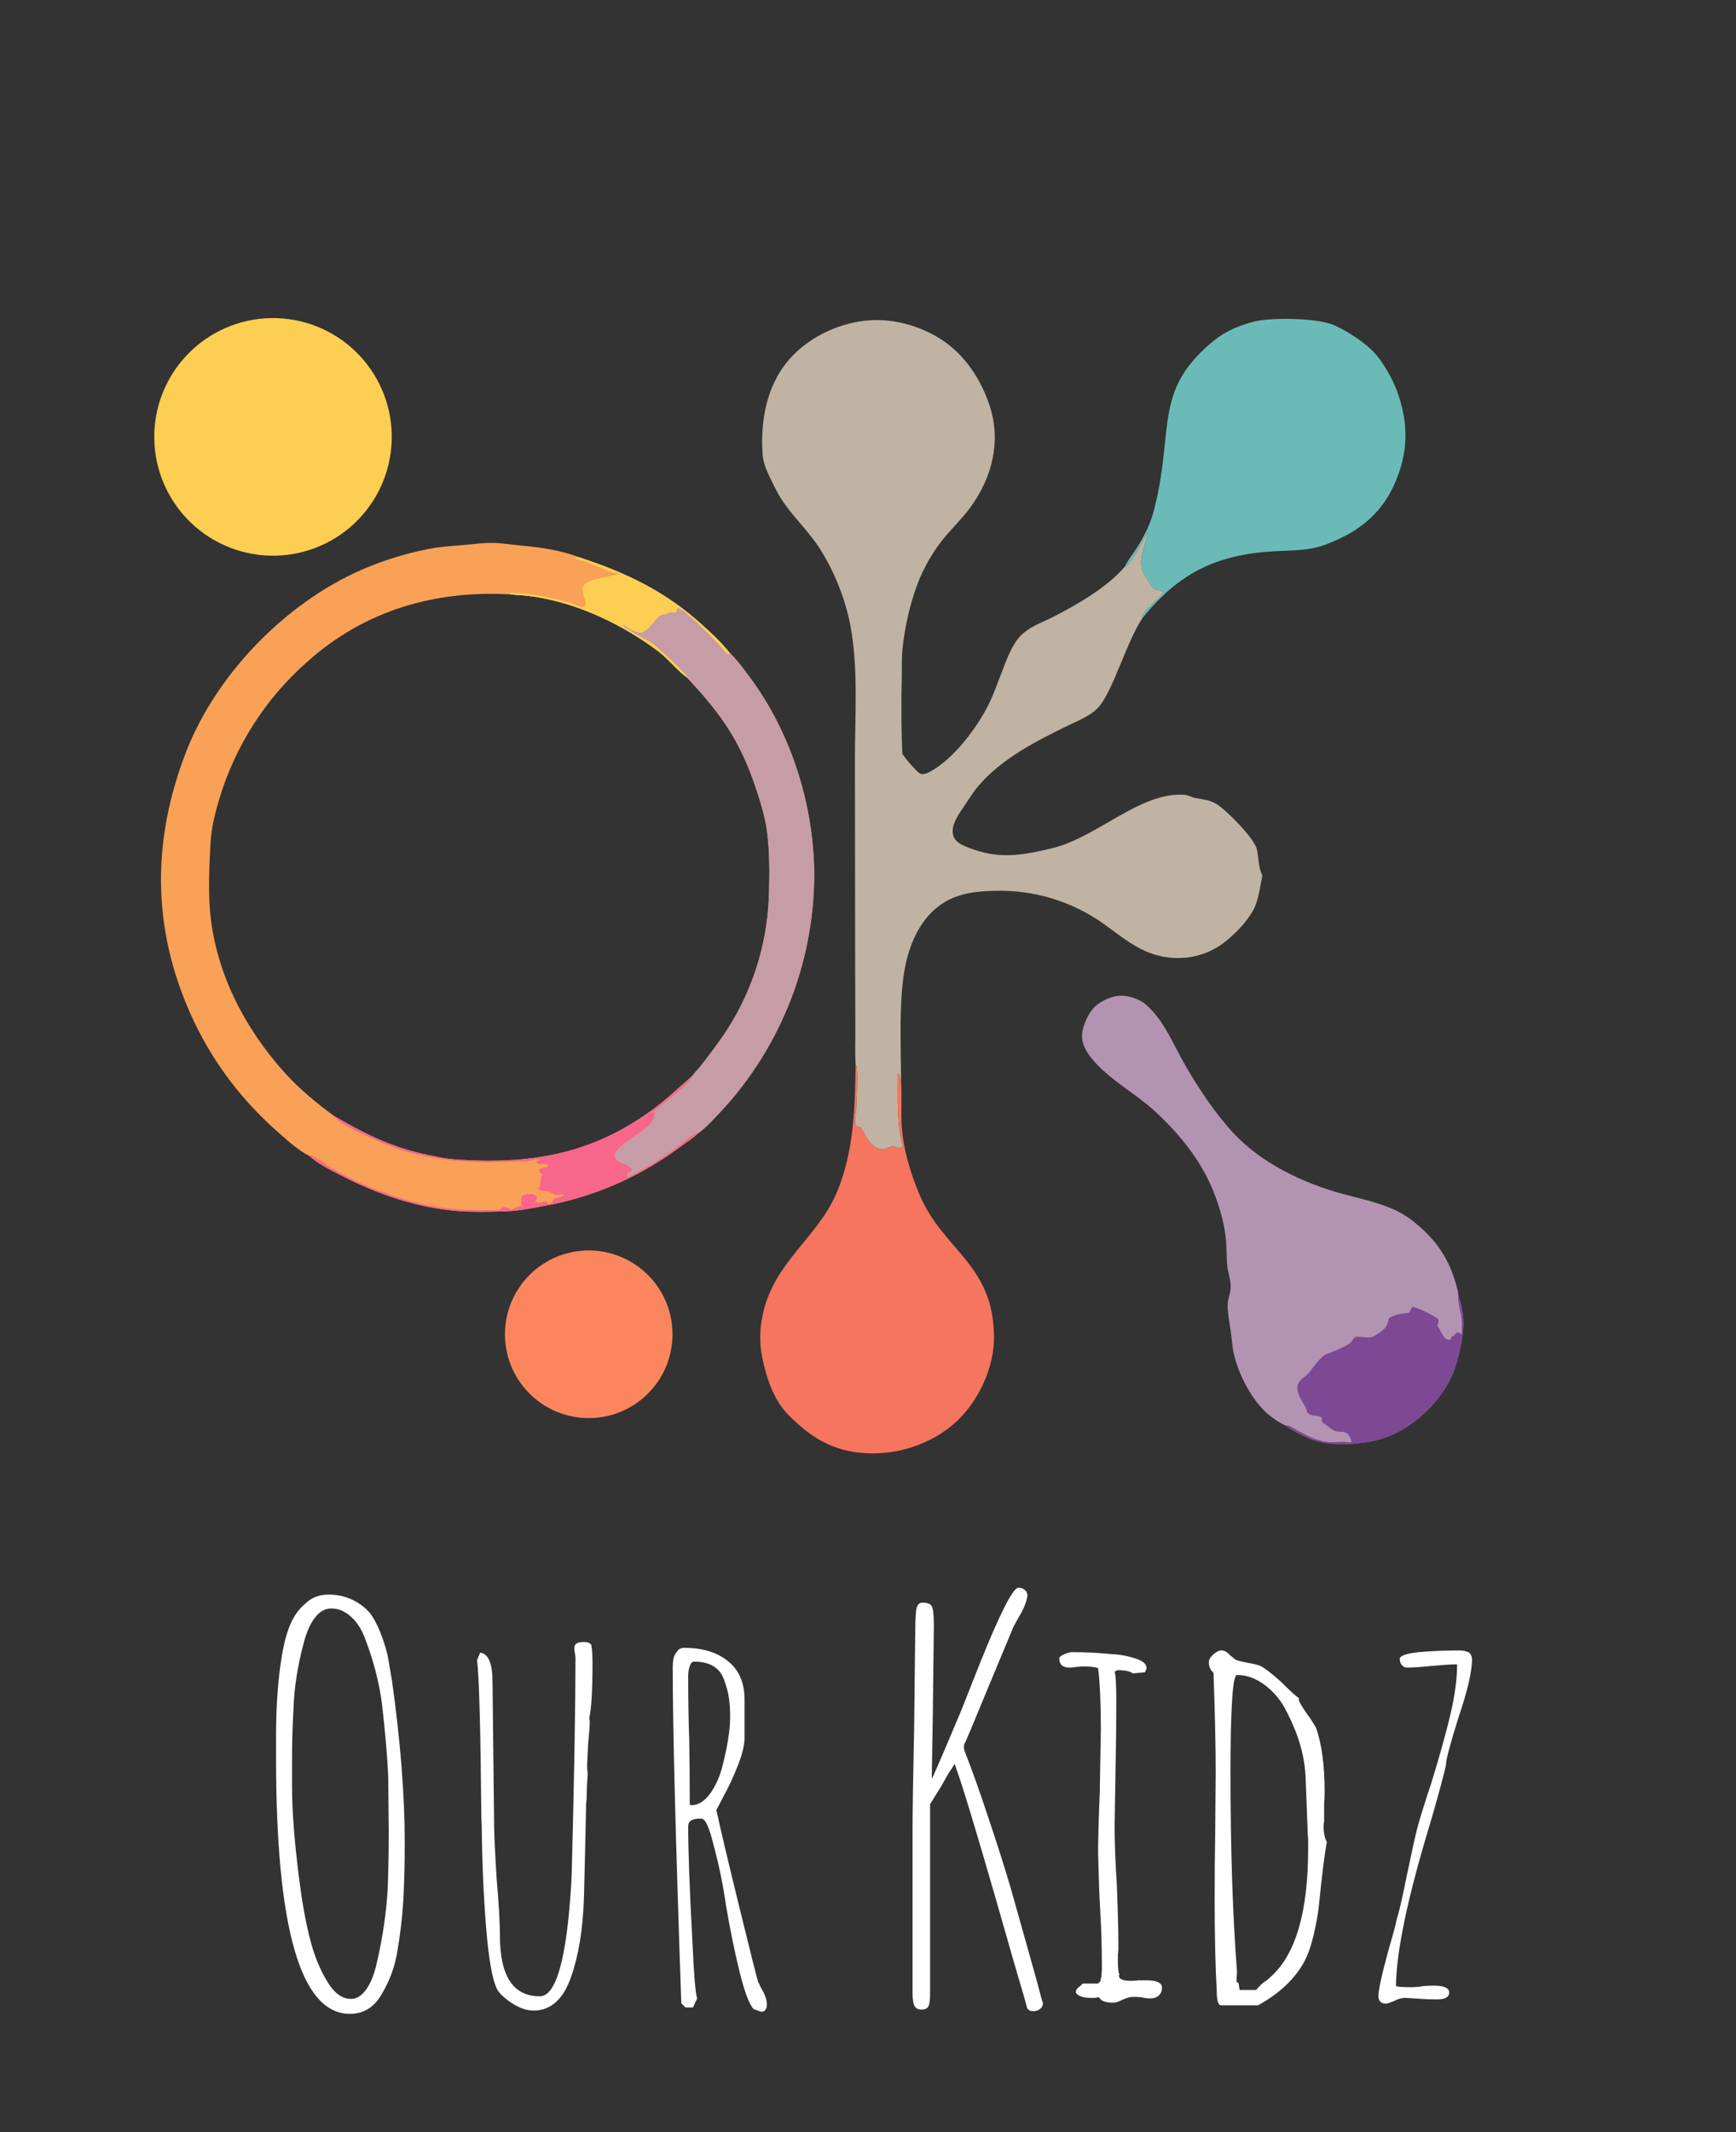 <?xml version="1.0" encoding="utf-8" ?>
<svg xmlns="http://www.w3.org/2000/svg" xmlns:xlink="http://www.w3.org/1999/xlink" width="839" height="1030">
	<rect width="100%" height="100%" fill="#333333" stroke="none"/>
	<path fill="#F9A157" transform="scale(1 1)" d="M149.527 558.427C144.514 556.006 139.664 551.569 135.485 547.938C116.768 531.668 102.153 512.43 92.034 489.736C73.453 448.061 73.463 406.068 89.762 363.678C104.275 325.935 137.843 291.392 174.833 275.212C185.512 270.541 198.898 266.437 210.406 264.632C215.051 263.903 219.781 263.686 224.461 263.254C228.952 262.839 233.607 262.195 238.115 262.271C242.627 262.347 247.265 263.164 251.772 263.56C261.165 264.384 270.956 265.767 279.806 269.198C302.849 276.799 321.128 285.412 339.326 301.811C344.017 306.038 348.792 310.527 352.72 315.488C356.385 318.952 359.587 323.427 362.585 327.479C381.861 353.523 392.577 386.77 393.477 419.089Q393.513 421.109 393.501 423.129Q393.489 425.15 393.429 427.169Q393.368 429.189 393.259 431.206Q393.15 433.224 392.993 435.238Q392.836 437.252 392.631 439.263Q392.425 441.272 392.172 443.277Q391.918 445.282 391.617 447.279Q391.316 449.277 390.967 451.267Q390.618 453.257 390.221 455.238Q389.824 457.219 389.381 459.191Q388.936 461.162 388.446 463.122Q387.955 465.081 387.417 467.029Q386.879 468.977 386.294 470.91Q385.711 472.845 385.08 474.764Q384.449 476.684 383.774 478.588Q383.097 480.492 382.375 482.379Q381.654 484.266 380.887 486.136Q380.121 488.005 379.31 489.856Q378.499 491.706 377.644 493.536Q376.788 495.367 375.889 497.176Q374.991 498.986 374.049 500.773Q373.107 502.561 372.122 504.325Q371.138 506.09 370.112 507.83Q369.086 509.57 368.018 511.285Q366.95 513 365.841 514.69Q364.733 516.379 363.584 518.041Q362.435 519.703 361.247 521.337Q360.06 522.971 358.833 524.577Q357.605 526.182 356.341 527.757Q355.076 529.333 353.773 530.877Q352.471 532.422 351.132 533.935Q349.793 535.448 348.419 536.928C345.058 540.474 341.302 544.716 337.329 547.529C334.857 549.997 331.568 551.935 328.76 554.021Q327.024 555.316 325.252 556.569Q323.48 557.816 321.675 559.016Q319.869 560.21 318.03 561.362Q316.192 562.509 314.322 563.608Q312.453 564.701 310.553 565.747Q308.654 566.793 306.726 567.78Q304.799 568.773 302.844 569.712Q300.89 570.646 298.91 571.528Q296.93 572.414 294.927 573.237Q292.924 574.065 290.897 574.835Q288.872 575.61 286.825 576.321Q284.779 577.038 282.714 577.696Q280.648 578.349 278.566 578.949Q276.483 579.548 274.384 580.09Q272.285 580.631 270.172 581.114Q268.059 581.597 265.934 582.022C258.667 583.323 251.696 584.973 244.263 585.191C236.669 585.419 228.694 585.621 221.128 585.026C201.691 583.503 182.47 576.937 165.234 568.035C160.166 565.418 153.68 562.334 149.527 558.427ZM334.674 519.656C335.689 518.14 337.262 516.706 338.419 515.237Q343.688 508.569 348.609 501.641Q349.934 499.75 351.19 497.811Q352.445 495.872 353.631 493.89Q354.816 491.908 355.928 489.883Q357.04 487.859 358.078 485.796Q359.116 483.733 360.079 481.634Q361.042 479.534 361.927 477.401Q362.813 475.268 363.622 473.104Q364.43 470.941 365.159 468.749Q365.888 466.558 366.538 464.341Q367.187 462.125 367.756 459.886Q368.324 457.648 368.812 455.39Q369.299 453.133 369.704 450.859Q370.109 448.585 370.431 446.298Q370.753 444.011 370.993 441.714Q371.232 439.416 371.388 437.112Q371.544 434.807 371.617 432.499C371.914 422.273 372.045 411.797 370.7 401.633C369.799 394.813 367.7 387.99 365.558 381.467C357.909 358.168 348.535 344.873 332.003 327.314C327.893 324.482 322.9 318.227 318.198 314.693C301.384 302.057 280.405 291.917 259.57 288.469C255.277 287.759 250.788 287.484 246.448 287.152C210.096 285.102 176.282 294.948 148.802 319.436Q146.916 321.084 145.09 322.797Q143.264 324.509 141.499 326.285Q139.733 328.061 138.031 329.898Q136.329 331.734 134.693 333.629Q133.057 335.525 131.488 337.476Q129.919 339.427 128.42 341.433Q126.92 343.438 125.492 345.495Q124.064 347.552 122.708 349.657Q121.353 351.763 120.073 353.914Q118.792 356.066 117.588 358.261Q116.384 360.457 115.257 362.693Q114.131 364.929 113.084 367.203Q112.036 369.478 111.069 371.788Q110.102 374.097 109.217 376.44Q108.332 378.782 107.529 381.153Q106.726 383.526 106.007 385.924C103.897 392.95 102.15 399.911 101.738 407.273C101.14 417.963 100.56 430.978 101.63 441.548C104.563 470.534 118.516 497.14 137.861 518.529C144.599 525.979 153.344 533.229 161.486 539.126C177.211 548.262 189.913 554.547 207.782 558.14C211.653 558.915 215.582 559.786 219.525 560.072C255.989 562.705 285.933 557.854 315.776 535.771C322.421 530.851 328.447 525.081 334.674 519.656Z"/>
	<path fill="#C69CA7" transform="scale(1 1)" d="M279.806 269.198C302.849 276.799 321.128 285.412 339.326 301.811C344.017 306.038 348.792 310.527 352.72 315.488C356.385 318.952 359.587 323.427 362.585 327.479C381.861 353.523 392.577 386.77 393.477 419.089Q393.513 421.109 393.501 423.129Q393.489 425.15 393.429 427.169Q393.368 429.189 393.259 431.206Q393.15 433.224 392.993 435.238Q392.836 437.252 392.631 439.263Q392.425 441.272 392.172 443.277Q391.918 445.282 391.617 447.279Q391.316 449.277 390.967 451.267Q390.618 453.257 390.221 455.238Q389.824 457.219 389.381 459.191Q388.936 461.162 388.446 463.122Q387.955 465.081 387.417 467.029Q386.879 468.977 386.294 470.91Q385.711 472.845 385.08 474.764Q384.449 476.684 383.774 478.588Q383.097 480.492 382.375 482.379Q381.654 484.266 380.887 486.136Q380.121 488.005 379.31 489.856Q378.499 491.706 377.644 493.536Q376.788 495.367 375.889 497.176Q374.991 498.986 374.049 500.773Q373.107 502.561 372.122 504.325Q371.138 506.09 370.112 507.83Q369.086 509.57 368.018 511.285Q366.95 513 365.841 514.69Q364.733 516.379 363.584 518.041Q362.435 519.703 361.247 521.337Q360.06 522.971 358.833 524.577Q357.605 526.182 356.341 527.757Q355.076 529.333 353.773 530.877Q352.471 532.422 351.132 533.935Q349.793 535.448 348.419 536.928C345.058 540.474 341.302 544.716 337.329 547.529C337.082 547.487 336.829 547.338 336.588 547.407C334.553 547.975 327.827 553.761 325.667 555.327C321.083 558.655 308.316 567.047 303.108 568.534C303.008 567.732 302.985 567.361 303.34 566.628C304.279 566.214 304.985 565.986 305.525 565.052C304.493 563.088 300.448 562.196 298.616 560.789C297.867 560.21 297.115 559.313 297.092 558.331C296.99 553.989 310.33 547.009 313.527 543.755C315.583 541.663 316.253 540.342 316.168 537.411L316.148 536.833C320.698 532.555 332.621 524.703 334.674 519.656C335.689 518.14 337.262 516.706 338.419 515.237Q343.688 508.569 348.609 501.641Q349.934 499.75 351.19 497.811Q352.445 495.872 353.631 493.89Q354.816 491.908 355.928 489.883Q357.04 487.859 358.078 485.796Q359.116 483.733 360.079 481.634Q361.042 479.534 361.927 477.401Q362.813 475.268 363.622 473.104Q364.43 470.941 365.159 468.749Q365.888 466.558 366.538 464.341Q367.187 462.125 367.756 459.886Q368.324 457.648 368.812 455.39Q369.299 453.133 369.704 450.859Q370.109 448.585 370.431 446.298Q370.753 444.011 370.993 441.714Q371.232 439.416 371.388 437.112Q371.544 434.807 371.617 432.499C371.914 422.273 372.045 411.797 370.7 401.633C369.799 394.813 367.7 387.99 365.558 381.467C357.909 358.168 348.535 344.873 332.003 327.314C327.893 324.482 322.9 318.227 318.198 314.693C301.384 302.057 280.405 291.917 259.57 288.469C255.277 287.759 250.788 287.484 246.448 287.152L246.653 286.264C247.41 286.378 248.197 286.462 248.964 286.454C256.037 286.382 267.862 289.015 274.867 291.032C276.733 291.57 278.492 292.533 280.353 293.025C281.266 293.266 281.924 293.367 282.806 292.989C282.967 291.841 283.112 290.888 282.7 289.777C282.016 287.927 281.124 284.814 282.004 282.961C283.496 279.819 295.191 278.479 298.63 277.399L298.434 276.841C297.504 276.809 296.567 276.778 295.683 276.46C291.367 274.905 287.059 272.88 282.75 271.221C281.173 270.615 279.046 270.471 277.673 269.57C278.363 269.274 279.066 269.27 279.806 269.198Z"/>
	<path fill="#FCCE52" transform="scale(1 1)" d="M279.806 269.198C302.849 276.799 321.128 285.412 339.326 301.811C344.017 306.038 348.792 310.527 352.72 315.488L352.092 316.242C350.5 315.329 348.54 312.551 347.218 311.181C343.811 307.65 331.681 294.997 327.556 293.704C326.933 294.711 327.255 295.378 326.193 296.057C325.298 295.974 324.464 295.843 323.587 295.658C323.5 295.742 323.415 295.828 323.325 295.91C321.818 297.304 320.375 296.441 318.917 297.536C316.237 299.551 312.807 305.717 309.513 305.655C307.365 305.615 303.432 303.685 301.978 302.138L300.975 302.001C302.106 303.891 312.927 309.181 315.448 310.926C317.3 312.208 331.661 325.354 332.15 327.1L332.003 327.314C327.893 324.482 322.9 318.227 318.198 314.693C301.384 302.057 280.405 291.917 259.57 288.469C255.277 287.759 250.788 287.484 246.448 287.152L246.653 286.264C247.41 286.378 248.197 286.462 248.964 286.454C256.037 286.382 267.862 289.015 274.867 291.032C276.733 291.57 278.492 292.533 280.353 293.025C281.266 293.266 281.924 293.367 282.806 292.989C282.967 291.841 283.112 290.888 282.7 289.777C282.016 287.927 281.124 284.814 282.004 282.961C283.496 279.819 295.191 278.479 298.63 277.399L298.434 276.841C297.504 276.809 296.567 276.778 295.683 276.46C291.367 274.905 287.059 272.88 282.75 271.221C281.173 270.615 279.046 270.471 277.673 269.57C278.363 269.274 279.066 269.27 279.806 269.198Z"/>
	<path fill="#F8668B" transform="scale(1 1)" d="M161.486 539.126C177.211 548.262 189.913 554.547 207.782 558.14C211.653 558.915 215.582 559.786 219.525 560.072C255.989 562.705 285.933 557.854 315.776 535.771C322.421 530.851 328.447 525.081 334.674 519.656C332.621 524.703 320.698 532.555 316.148 536.833L316.168 537.411C316.253 540.342 315.583 541.663 313.527 543.755C310.33 547.009 296.99 553.989 297.092 558.331C297.115 559.313 297.867 560.21 298.616 560.789C300.448 562.196 304.493 563.088 305.525 565.052C304.985 565.986 304.279 566.214 303.34 566.628C302.985 567.361 303.008 567.732 303.108 568.534C308.316 567.047 321.083 558.655 325.667 555.327C327.827 553.761 334.553 547.975 336.588 547.407C336.829 547.338 337.082 547.487 337.329 547.529C334.857 549.997 331.568 551.935 328.76 554.021Q327.024 555.316 325.252 556.569Q323.48 557.816 321.675 559.016Q319.869 560.21 318.03 561.362Q316.192 562.509 314.322 563.608Q312.453 564.701 310.553 565.747Q308.654 566.793 306.726 567.78Q304.799 568.773 302.844 569.712Q300.89 570.646 298.91 571.528Q296.93 572.414 294.927 573.237Q292.924 574.065 290.897 574.835Q288.872 575.61 286.825 576.321Q284.779 577.038 282.714 577.696Q280.648 578.349 278.566 578.949Q276.483 579.548 274.384 580.09Q272.285 580.631 270.172 581.114Q268.059 581.597 265.934 582.022C258.667 583.323 251.696 584.973 244.263 585.191C236.669 585.419 228.694 585.621 221.128 585.026C201.691 583.503 182.47 576.937 165.234 568.035C160.166 565.418 153.68 562.334 149.527 558.427L150.26 558.108C150.818 558.4 151.369 558.692 151.937 558.958C154.11 559.987 155.994 561.58 158.005 562.891Q162.701 565.89 167.654 568.443C183.09 576.231 203.194 582.935 220.398 584.225C227.196 584.729 234.152 584.458 240.978 584.74C241.681 584.31 242.173 583.848 242.742 583.253C244.24 582.914 245.018 583.169 246.292 583.986Q246.626 584.198 246.954 584.427C247.922 584.358 248.234 584.129 248.96 583.556C249.962 582.765 250.692 582.68 251.935 582.632L252.175 583.599C252.314 581.868 251.033 578.954 252.514 577.749C253.619 576.852 255.944 576.645 257.306 576.915C258.466 577.149 258.878 577.547 259.618 578.423C259.478 579.649 258.532 579.628 259.079 580.796C260.546 581.332 262.465 580.674 263.926 580.223L264.51 580.461L264.3 581.496C264.759 581.481 265.218 581.465 265.676 581.438L266.873 581.167C267.031 580 267.249 579.617 268.1 578.869C269.684 578.598 271.458 578.428 272.491 577.075L271.882 576.793Q271.288 576.931 270.691 577.053C269.286 577.335 268.553 577.489 267.337 576.682C265.456 575.44 264.634 575.498 262.551 575.201C261.527 575.052 260.47 575.089 259.851 574.235C260.035 574.129 260.231 574.033 260.403 573.906C261.284 573.263 261.08 570.657 261.248 569.617C261.435 568.454 261.533 568.083 262.483 567.382L261.363 567.233L261.808 567.085C261.235 566.766 260.975 566.617 260.643 566.023C260.313 565.434 260.512 565.344 260.707 564.749C261.903 564.393 263.106 564 264.334 563.772L264.954 563.666L264.517 562.7C263.218 562.047 261.805 562.297 260.394 562.376C259.635 561.898 259.521 561.792 259.1 561.007C259.914 560.794 260.309 560.901 260.809 560.194C259.177 559.733 256.911 560.784 255.193 560.906C251.746 561.155 248.179 561.092 244.712 561.23C225.974 561.983 207.382 560.566 189.637 554.058C184.304 552.105 163.406 543.267 161.486 539.126Z"/>
	<path fill="#C0B3A3" transform="scale(1 1)" d="M413.509 514.267C413.136 508.59 413.409 502.712 413.38 497.008L413.279 461.386L413.181 365.722C413.212 345.004 414.813 322.86 411.053 302.536C408.638 289.486 403.163 275.808 395.949 264.656C391.136 257.216 384.727 251.06 379.539 243.923C376.543 239.8 374.248 235.249 372.098 230.645C370.385 226.974 368.867 223.663 368.574 219.555C367.419 203.371 370.456 186.226 381.402 173.66C391.058 162.574 406.294 155.535 420.873 154.691C434.983 153.874 450.672 159.29 461.193 168.826C469.13 176.02 474.63 185.262 478.09 195.363C484.088 212.868 479.587 230.805 468.786 245.354C465.287 250.067 461.067 254.276 457.241 258.728C451.295 265.648 446.284 274.305 443.147 282.839C439.609 292.462 437.271 303.173 436.181 313.373C435.718 317.708 435.932 322.202 435.831 326.561C435.543 339.053 435.547 351.702 436.099 364.188C437.955 366.916 440.616 369.964 442.96 372.288C443.801 373.121 444.684 374.03 445.944 373.993C447.396 373.95 448.95 373.109 450.196 372.402C461.15 366.183 471.904 351.886 477.598 340.724C479.861 336.288 481.523 331.421 483.362 326.791C485.833 320.571 488.415 312.426 492.951 307.451C497.165 302.83 503.846 300.674 509.284 297.877C520.883 291.911 535.214 283.66 543.654 273.723C545.395 273.358 547.922 268.842 549.026 267.159C551.117 263.961 552.556 260.064 554.839 257.066C553.819 261.998 550.709 269.522 551.85 274.466C552.444 277.033 554.61 280.162 556.043 282.341C558.411 285.944 559.94 284.116 562.376 285.995C560.683 289.475 551.378 295.116 552.089 298.667C544.344 310.292 537.889 333.911 530.835 341.722C527.077 345.881 520.74 348.275 515.793 350.69C500.725 358.048 484.24 366.452 473.117 379.373C470.477 382.439 468.357 385.916 466.096 389.264C463.579 392.991 459.66 398.209 460.558 403.013C460.911 404.906 462.103 406.371 463.702 407.391C465.932 408.814 468.633 409.704 471.121 410.567C484.177 415.099 495.934 412.877 508.933 409.646C530.625 404.255 551.378 382.261 572.632 383.972C574.415 384.115 575.827 385.158 577.574 385.485C581.332 386.188 584.671 386.418 588.047 388.494C592.554 391.263 606.371 405.033 607.464 410.412C608.425 415.156 608.011 418.401 610.097 423.017C609.163 427.535 608.499 432.777 606.886 437.061C604.274 444.002 595.749 452.674 589.661 456.732C581.263 462.324 571.198 464.01 561.378 462.004C550.172 459.716 541.807 452.292 532.777 445.876Q531.376 444.895 529.935 443.97Q528.495 443.046 527.019 442.179Q525.543 441.313 524.034 440.505Q522.525 439.698 520.985 438.951Q519.445 438.205 517.877 437.52Q516.309 436.835 514.714 436.213Q513.12 435.591 511.502 435.033Q509.884 434.474 508.245 433.981Q506.607 433.487 504.95 433.06Q503.293 432.632 501.62 432.27Q499.948 431.908 498.262 431.612Q496.576 431.317 494.88 431.09Q493.184 430.862 491.48 430.702Q489.776 430.541 488.068 430.449Q486.358 430.356 484.648 430.332Q482.936 430.307 481.225 430.351C472.346 430.508 463.462 431.339 455.802 436.261C445.434 442.923 440.033 454.646 437.577 466.384C434.221 482.42 435.505 506.169 435.477 523.18C435.004 521.549 434.807 520.014 434.167 518.397L433.882 518.643C433.892 527.876 433.615 537.995 434.852 547.131C435.149 549.329 435.91 551.484 436.299 553.687L435.926 554.212C433.274 555.067 433.695 553.952 431.593 553.846C429.553 553.74 427.594 555.672 425.383 555.157C420.43 554.005 418.21 548.373 415.861 544.397C415.465 544.36 414.791 544.349 414.398 544.206C413.601 543.914 413.383 543.718 413.275 542.884C412.987 540.671 413.713 537.698 413.857 535.426C414.046 532.475 414.695 516.352 413.831 514.789C413.732 514.61 413.616 514.441 413.509 514.267Z"/>
	<defs>
		<linearGradient id="gradient_0" gradientUnits="userSpaceOnUse" x1="1277.85" y1="1278.09" x2="1016.11" y2="903.406">
			<stop offset="0" stop-color="#723D94"/>
			<stop offset="1" stop-color="#B393B2"/>
		</linearGradient>
	</defs>
	<path fill="url(#gradient_0)" transform="scale(1 1)" d="M621.521 688.781C619.233 687.778 616.913 686.244 614.875 684.8C605.973 678.462 598.939 665.022 596.429 654.527C595.51 650.673 595.34 646.676 594.762 642.764C594.183 638.852 593.419 634.961 593.297 630.996C593.19 627.599 594.926 624.52 594.783 621.091C594.65 617.815 593.445 614.668 593.116 611.424C592.707 607.379 592.883 603.276 592.527 599.226C591.853 591.545 589.374 582.818 586.497 575.684C580.971 561.946 572.127 550.427 561.617 540.113Q556.787 535.341 551.388 531.222C542.72 524.534 524.591 513.375 523.045 502.094C522.401 497.39 525.164 491.074 528.116 487.438C530.817 484.111 536.392 481.445 540.639 481.074C545.013 480.691 550.587 482.489 553.888 485.379C562.934 493.298 567.175 505.003 573.088 515.109C579.495 526.063 587.378 537.985 596.009 547.28C609.561 561.872 629.499 571.432 648.486 576.65C660.77 580.021 673.547 582.128 683.691 590.515C692.672 597.941 698.607 605.394 702.445 616.494C703.522 619.615 704.584 622.874 704.892 626.176C708.225 635.587 707.631 643.035 705.449 652.611C704.446 656.99 703.315 661.2 701.394 665.282C695.406 677.984 682.868 689.726 669.624 694.429C659.766 697.927 641.756 699.334 632.169 694.663C628.878 693.06 624.26 691.138 621.521 688.781Z"/>
	<path fill="#7D4894" transform="scale(1 1)" d="M704.892 626.176C708.225 635.587 707.631 643.035 705.449 652.611C704.446 656.99 703.315 661.2 701.394 665.282C695.406 677.984 682.868 689.726 669.624 694.429C659.766 697.927 641.756 699.334 632.169 694.663C628.878 693.06 624.26 691.138 621.521 688.781C621.547 688.76 621.563 688.728 621.595 688.712C622.699 688.213 625.311 690.098 626.468 690.714C632.169 693.76 636.814 696.51 643.428 696.696C645.763 696.76 648.152 696.346 650.461 696.643C651.348 696.754 652.075 696.754 652.967 696.68L653.142 696.133C650.955 689.11 647.329 693.33 643.613 690.4C642.616 689.615 639.447 687.645 638.852 686.679C638.496 686.09 639.282 685.129 638.433 684.641C636.235 683.378 633.655 684.513 631.771 682.3C631.192 679.455 629.164 677.188 628.034 674.55C627.206 672.623 626.579 670.356 627.461 668.345C628.326 666.37 630.444 665.42 631.898 663.917C634.34 661.396 638.019 655.244 641.251 654.113C643.948 653.168 651.528 650.09 653.206 648.152C653.641 647.648 654.039 646.708 654.543 646.294C656.491 644.707 661.152 647.43 664.682 645.11C666.948 643.619 670.192 641.687 670.744 638.857C670.829 638.422 670.924 637.997 671.025 637.567L671.179 636.888C674.2 634.887 677.512 634.621 681.015 634.202C681.509 633.321 681.944 632.418 682.39 631.516C682.725 631.436 682.873 631.378 683.261 631.436C685.108 631.712 694.18 636.092 695.215 637.419C695.507 637.79 694.817 639.903 694.679 640.46C696.016 642.265 696.903 644.877 698.379 646.406C699.175 647.223 699.807 647.234 700.889 647.292L701.526 645.88C702.429 645.546 702.901 645.079 703.464 644.298C703.581 644.139 703.687 643.98 703.793 643.82C704.982 643.502 705.301 643.969 706.341 644.564C706.58 641.904 706.649 639.309 706.362 636.644C706.139 634.52 704.414 628.342 704.738 626.797C704.78 626.59 704.839 626.383 704.892 626.176Z"/>
	<path fill="#6ABBB8" transform="scale(1 1)" d="M543.654 273.723C544.859 270.979 546.966 268.396 548.617 265.889C552.253 260.37 555.582 254.165 557.344 247.766C559.849 238.665 561.431 228.847 562.445 219.464C564.675 198.856 564.86 185.398 580.801 169.761C586.088 164.575 591.062 160.729 598.032 157.976C601.487 156.611 605.171 155.389 608.855 154.813C617.417 153.473 637.079 153.666 644.93 157.171C651.284 160.005 659.798 165.541 664.475 170.683C668.615 175.24 672.862 182.779 675.022 188.552C680.984 204.455 680.755 219.099 673.6 234.618C666.805 249.354 655.154 257.754 640.248 263.22C632.105 266.204 624.079 265.816 615.575 266.321C587.797 267.97 569.574 276.883 552.089 298.667C551.378 295.116 560.683 289.475 562.376 285.995C559.94 284.116 558.411 285.944 556.043 282.341C554.61 280.162 552.444 277.033 551.85 274.466C550.709 269.522 553.819 261.998 554.839 257.066C552.556 260.064 551.117 263.961 549.026 267.159C547.922 268.842 545.395 273.358 543.654 273.723Z"/>
	<defs>
		<linearGradient id="gradient_1" gradientUnits="userSpaceOnUse" x1="811.736" y1="1319.97" x2="772.759" y2="1025.11">
			<stop offset="0" stop-color="#EA4B51"/>
			<stop offset="1" stop-color="#F5755E"/>
		</linearGradient>
	</defs>
	<path fill="url(#gradient_1)" transform="scale(1 1)" d="M413.509 514.267C413.616 514.441 413.732 514.61 413.831 514.789C414.695 516.352 414.046 532.475 413.857 535.426C413.713 537.698 412.987 540.671 413.275 542.884C413.383 543.718 413.601 543.914 414.398 544.206C414.791 544.349 415.465 544.36 415.861 544.397C418.21 548.373 420.43 554.005 425.383 555.157C427.594 555.672 429.553 553.74 431.593 553.846C433.695 553.952 433.274 555.067 435.926 554.212L436.299 553.687C435.91 551.484 435.149 549.329 434.852 547.131C433.615 537.995 433.892 527.876 433.882 518.643L434.167 518.397C434.807 520.014 435.004 521.549 435.477 523.18C435.894 529.394 435.449 535.761 435.687 542.008C436.141 553.952 439.831 566.432 444.51 577.383C456.005 604.279 479.992 610.458 480.401 645.647C480.566 659.851 473.653 675.256 463.699 685.326C452.939 696.208 436.978 702.142 421.833 702.137C404.539 702.132 392.802 695.507 380.994 683.516C374.708 677.13 371.292 668.1 369.207 659.538C366.92 650.153 366.749 642.807 369.032 633.347C374.784 609.513 395.176 597.527 404.225 576.507C412.608 557.036 413.289 535.129 413.509 514.267Z"/>
	<path fill="#FCCE52" transform="scale(1 1)" d="M131.008 153.665Q132.412 153.642 133.817 153.687Q135.221 153.733 136.621 153.848Q138.022 153.962 139.415 154.145Q140.808 154.328 142.19 154.579Q143.573 154.83 144.941 155.148Q146.31 155.466 147.661 155.851Q149.012 156.235 150.343 156.686Q151.674 157.137 152.981 157.652Q154.289 158.166 155.569 158.745Q156.849 159.323 158.1 159.963Q159.351 160.604 160.568 161.305Q161.787 162.005 162.968 162.765Q164.15 163.525 165.294 164.341Q166.438 165.157 167.54 166.029Q168.642 166.9 169.7 167.824Q170.758 168.749 171.77 169.724Q172.782 170.699 173.745 171.722Q174.707 172.746 175.619 173.815Q176.531 174.884 177.389 175.996Q178.247 177.109 179.05 178.262Q179.852 179.415 180.597 180.607Q181.343 181.798 182.029 183.024Q182.715 184.25 183.341 185.508Q183.966 186.767 184.529 188.054Q185.092 189.341 185.591 190.654Q186.091 191.968 186.525 193.304Q186.96 194.64 187.328 195.996Q187.697 197.352 187.999 198.725Q188.301 200.097 188.535 201.482Q188.77 202.868 188.936 204.263Q189.102 205.658 189.2 207.06Q189.298 208.462 189.327 209.867Q189.356 211.271 189.316 212.676Q189.276 214.08 189.168 215.482Q189.06 216.882 188.883 218.276Q188.706 219.67 188.462 221.054Q188.217 222.438 187.905 223.808Q187.593 225.178 187.214 226.531Q186.835 227.884 186.391 229.217Q185.946 230.55 185.437 231.859Q184.927 233.169 184.355 234.452Q183.782 235.735 183.148 236.989Q182.513 238.242 181.817 239.463Q181.122 240.684 180.368 241.869Q179.613 243.055 178.802 244.202Q177.991 245.35 177.124 246.456Q176.257 247.561 175.338 248.624Q174.419 249.686 173.448 250.702Q172.477 251.718 171.458 252.686Q170.44 253.653 169.374 254.569Q168.309 255.486 167.201 256.349Q166.092 257.212 164.942 258.02Q163.793 258.828 162.605 259.578Q161.417 260.329 160.194 261.02Q158.971 261.712 157.716 262.343Q156.46 262.974 155.176 263.543Q153.891 264.111 152.58 264.617Q151.269 265.122 149.934 265.562Q148.6 266.003 147.246 266.378Q145.892 266.752 144.521 267.06Q143.15 267.368 141.766 267.608Q140.382 267.848 138.987 268.021Q137.593 268.194 136.192 268.298Q134.791 268.402 133.386 268.437Q131.973 268.472 130.561 268.438Q129.148 268.404 127.74 268.3Q126.33 268.197 124.928 268.024Q123.526 267.852 122.134 267.61Q120.742 267.368 119.363 267.059Q117.985 266.749 116.623 266.372Q115.262 265.994 113.92 265.551Q112.579 265.107 111.261 264.598Q109.943 264.088 108.652 263.515Q107.36 262.942 106.099 262.305Q104.837 261.669 103.608 260.971Q102.38 260.274 101.187 259.516Q99.994 258.759 98.84 257.944Q97.686 257.129 96.573 256.258Q95.461 255.387 94.392 254.463Q93.324 253.539 92.302 252.562Q91.28 251.586 90.308 250.561Q89.336 249.536 88.415 248.464Q87.494 247.393 86.627 246.277Q85.76 245.162 84.949 244.004Q84.138 242.847 83.385 241.652Q82.631 240.456 81.938 239.225Q81.245 237.994 80.612 236.73Q79.981 235.467 79.412 234.173Q78.843 232.88 78.338 231.56Q77.833 230.24 77.394 228.897Q76.955 227.554 76.582 226.192Q76.21 224.828 75.905 223.449Q75.599 222.069 75.363 220.676Q75.126 219.283 74.958 217.88Q74.79 216.477 74.691 215.068Q74.593 213.658 74.563 212.245Q74.534 210.833 74.574 209.42Q74.615 208.008 74.724 206.599Q74.834 205.19 75.013 203.789Q75.192 202.387 75.439 200.996Q75.687 199.605 76.003 198.227Q76.319 196.85 76.702 195.49Q77.085 194.13 77.534 192.791Q77.984 191.451 78.499 190.135Q79.014 188.819 79.593 187.531Q80.172 186.242 80.814 184.983Q81.456 183.724 82.159 182.498Q82.862 181.273 83.624 180.083Q84.387 178.893 85.206 177.743Q86.026 176.592 86.902 175.483Q87.778 174.374 88.707 173.309Q89.636 172.245 90.616 171.227Q91.597 170.21 92.626 169.242Q93.655 168.274 94.731 167.358Q95.807 166.441 96.926 165.579Q98.045 164.717 99.206 163.912Q100.367 163.105 101.565 162.357Q102.764 161.609 103.998 160.921Q105.232 160.233 106.499 159.607Q107.765 158.98 109.06 158.417Q110.356 157.854 111.678 157.355Q113 156.856 114.345 156.422Q115.69 155.989 117.054 155.622Q118.419 155.256 119.8 154.957Q121.18 154.658 122.574 154.427Q123.968 154.196 125.372 154.035Q126.776 153.873 128.186 153.78Q129.595 153.687 131.008 153.665Z"/>
	<defs>
		<linearGradient id="gradient_2" gradientUnits="userSpaceOnUse" x1="554.015" y1="1286.12" x2="516.054" y2="1141.91">
			<stop offset="0" stop-color="#F06052"/>
			<stop offset="1" stop-color="#FB865D"/>
		</linearGradient>
	</defs>
	<path fill="url(#gradient_2)" transform="scale(1 1)" d="M274.923 605.24Q275.889 605.007 276.866 604.816Q277.843 604.63 278.828 604.486Q279.812 604.348 280.803 604.258Q281.793 604.163 282.787 604.12Q283.781 604.078 284.775 604.083Q285.77 604.088 286.764 604.147Q287.757 604.2 288.746 604.306Q289.735 604.407 290.719 604.561Q291.702 604.709 292.676 604.911Q293.65 605.113 294.614 605.357Q295.577 605.607 296.527 605.904Q297.477 606.196 298.412 606.535Q299.346 606.88 300.263 607.263Q301.179 607.65 302.076 608.08Q302.973 608.515 303.847 608.988Q304.721 609.46 305.571 609.98Q306.421 610.495 307.245 611.053Q308.068 611.61 308.863 612.21Q309.658 612.81 310.423 613.447Q311.188 614.078 311.921 614.753Q312.653 615.427 313.352 616.133Q314.05 616.844 314.714 617.582Q315.377 618.325 316.003 619.1Q316.629 619.87 317.216 620.677Q317.803 621.478 318.35 622.306Q318.897 623.14 319.403 623.994Q319.909 624.854 320.371 625.735Q320.834 626.616 321.254 627.514Q321.672 628.416 322.047 629.34Q322.421 630.263 322.75 631.203Q323.079 632.137 323.361 633.093Q323.643 634.048 323.878 635.014Q324.113 635.98 324.3 636.957Q324.487 637.934 324.626 638.921Q324.766 639.903 324.856 640.896Q324.947 641.888 324.988 642.881Q325.03 643.874 325.023 644.866Q325.016 645.864 324.96 646.857Q324.904 647.849 324.8 648.837Q324.695 649.829 324.542 650.811Q324.389 651.794 324.188 652.765Q323.987 653.742 323.738 654.702Q323.489 655.668 323.194 656.619Q322.898 657.569 322.556 658.503Q322.214 659.437 321.827 660.35Q321.44 661.269 321.008 662.166Q320.576 663.058 320.101 663.933Q319.626 664.809 319.108 665.659Q318.59 666.508 318.032 667.331Q317.473 668.153 316.874 668.944Q316.276 669.741 315.639 670.505Q315.002 671.269 314.328 672.002Q313.655 672.734 312.947 673.43Q312.238 674.131 311.496 674.794Q310.754 675.452 309.98 676.079Q309.207 676.705 308.403 677.289Q307.6 677.878 306.768 678.425Q305.937 678.972 305.08 679.476Q304.223 679.98 303.343 680.442Q302.461 680.904 301.559 681.323Q300.657 681.743 299.735 682.114Q298.813 682.486 297.874 682.815Q296.935 683.144 295.981 683.425Q295.027 683.707 294.06 683.94Q293.094 684.174 292.119 684.36Q291.143 684.545 290.159 684.683Q289.175 684.821 288.186 684.912Q287.197 685.002 286.204 685.044Q285.211 685.081 284.218 685.076Q283.225 685.071 282.233 685.012Q281.241 684.954 280.253 684.853Q279.265 684.747 278.284 684.593Q277.302 684.439 276.329 684.237Q275.356 684.036 274.395 683.786Q273.433 683.542 272.485 683.245Q271.536 682.948 270.603 682.608Q269.671 682.263 268.756 681.875Q267.841 681.493 266.946 681.058Q266.051 680.628 265.178 680.155Q264.306 679.678 263.458 679.163Q262.609 678.643 261.788 678.085Q260.965 677.528 260.172 676.928Q259.378 676.333 258.615 675.697Q257.851 675.06 257.121 674.391Q256.389 673.716 255.692 673.01Q254.995 672.299 254.333 671.561Q253.671 670.818 253.046 670.049Q252.422 669.273 251.835 668.472Q251.249 667.67 250.703 666.842Q250.157 666.009 249.652 665.154Q249.148 664.3 248.686 663.419Q248.223 662.537 247.805 661.64Q247.387 660.738 247.013 659.82Q246.639 658.896 246.311 657.956Q245.983 657.022 245.701 656.067Q245.419 655.116 245.184 654.15Q244.95 653.184 244.762 652.208Q244.576 651.236 244.436 650.249Q244.297 649.267 244.207 648.274Q244.116 647.287 244.074 646.294Q244.032 645.302 244.038 644.309Q244.045 643.316 244.1 642.324Q244.156 641.331 244.26 640.344Q244.364 639.356 244.516 638.374Q244.668 637.392 244.869 636.421Q245.069 635.444 245.317 634.483Q245.564 633.523 245.859 632.572Q246.153 631.622 246.494 630.688Q246.835 629.759 247.221 628.841Q247.607 627.928 248.038 627.031Q248.468 626.133 248.942 625.263Q249.416 624.387 249.932 623.538Q250.448 622.694 251.005 621.871Q251.562 621.048 252.159 620.252Q252.756 619.456 253.391 618.691Q254.026 617.927 254.698 617.2Q255.369 616.467 256.076 615.766Q256.783 615.071 257.523 614.408Q258.263 613.744 259.035 613.118Q259.807 612.491 260.609 611.907Q261.41 611.318 262.24 610.771Q263.069 610.225 263.924 609.72Q264.779 609.216 265.658 608.749Q266.537 608.287 267.438 607.868Q268.338 607.448 269.258 607.077Q270.178 606.7 271.116 606.371Q272.053 606.042 273.005 605.76Q273.958 605.474 274.923 605.24Z"/>
	<path fill="white" transform="scale(1 1)" d="M169.12 972.876Q133.419 972.876 133.419 849.27L133.419 838.98Q133.419 817.396 135.992 801.459Q137.497 791.42 140.195 785.02Q142.893 778.557 147.536 774.73Q151.929 770.338 158.83 770.338Q165.042 770.338 170.187 772.785Q175.332 775.232 178.658 779.122Q181.481 782.698 183.803 788.596Q186.124 794.494 187.379 799.89L189.45 812Q195.599 855.921 195.599 889.865L195.599 890.618Q195.599 903.481 195.096 914.273Q194.595 927.136 192.273 941.253Q191.206 948.218 189.261 953.363Q187.379 958.508 184.305 963.653Q178.909 972.876 169.12 972.876ZM169.622 965.66Q173.764 965.66 177.089 960.955Q180.414 956.186 182.234 947.716Q186.375 929.708 187.379 912.453Q187.881 898.587 187.881 885.473L187.881 884.47L187.63 858.744Q187.128 844.878 184.556 822.792Q182.485 807.106 176.085 790.667Q173.512 784.267 169.246 780.691Q165.042 777.052 160.148 777.052Q155.756 777.052 152.43 781.193Q149.105 785.271 147.035 792.738Q142.391 809.929 141.889 824.612Q141.137 837.16 141.137 850.525L141.137 863.136Q141.137 880.328 144.462 906.806Q146.533 923.559 149.607 935.92Q152.682 948.218 157.827 956.688Q162.971 965.66 169.622 965.66ZM257.798 971.307Q253.657 971.307 248.889 968.609Q244.183 965.911 241.108 962.335Q237.469 957.692 235.399 936.359Q233.391 915.026 232.889 887.544Q232.889 881.395 232.638 878.321Q232.073 813.82 230.567 801.961L232.073 798.384Q238.034 799.137 238.034 812.502L238.787 880.642Q238.787 887.795 240.042 907.873Q241.61 925.818 241.61 935.104Q241.61 964.406 260.873 964.406Q272.731 964.406 276.057 910.446L276.308 905.301Q278.127 834.588 278.127 800.706L277.814 798.384Q277.563 797.318 277.563 796.063Q277.563 793.24 281.955 793.24Q285.029 793.24 285.782 794.745Q286.347 797.318 286.347 803.78Q286.347 823.294 284.778 830.008L285.029 831.513Q285.029 834.839 284.276 841.803L283.774 852.094L283.774 854.666Q284.025 855.67 284.025 857.239Q283.523 863.387 283.523 869.034Q283.21 870.854 283.21 874.681Q282.708 899.089 282.206 917.096Q281.453 939.496 276.057 954.868Q270.41 971.307 257.798 971.307ZM364.221 970.554Q361.084 967.229 357.507 952.861Q353.931 938.429 350.856 920.422Q348.786 905.803 344.896 891.434Q341.821 878.572 338.998 878.572L338.245 878.572Q332.598 878.572 332.598 882.148Q332.598 900.657 334.668 938.429Q335.672 961.582 336.927 965.409L334.919 969.802L331.28 969.802L329.272 967.731Q325.131 849.019 325.131 805.851Q325.131 803.028 325.508 801.208Q325.884 799.388 327.202 797.883Q328.206 796.063 330.778 796.063Q343.892 796.063 351.86 802.526Q359.829 808.926 359.829 820.972L359.829 839.733Q359.829 844.627 356.629 852.846Q353.429 861.066 349.539 868.031L346.213 874.43Q349.037 887.544 357.382 921.614Q365.727 955.684 366.48 957.692Q366.793 957.943 367.17 959.01Q367.546 960.013 368.801 962.084Q370.621 965.66 370.621 968.233Q370.621 971.872 367.797 971.872L364.221 970.554ZM333.853 872.109Q338.747 872.109 342.574 867.278Q346.464 862.384 348.786 854.666Q352.864 838.98 352.864 829.757Q352.864 823.796 352.237 819.969Q351.609 816.078 350.041 811.749Q346.966 802.714 335.421 802.714Q334.104 802.714 333.351 804.91Q332.598 807.106 332.598 809.428Q332.598 826.619 333.1 840.549Q333.351 854.415 333.351 871.607L333.853 872.109ZM499.388 971.621Q497.066 971.621 496.313 969.802Q496.062 968.233 490.101 948.218L481.129 916.845Q467.012 868.031 462.87 856.486L461.365 852.094Q461.114 852.595 460.423 853.662Q459.796 854.666 458.227 856.988Q455.153 862.635 453.145 865.709L449.506 871.607L449.506 963.088Q449.506 967.48 448.753 969.111Q448 970.805 445.428 970.805Q442.855 970.805 441.914 968.986Q441.035 967.229 441.035 962.586L441.035 884.971Q441.035 869.85 441.788 835.655L442.353 786.275Q442.353 781.444 442.855 777.302Q443.608 774.228 445.679 774.228Q449.506 774.228 450.322 775.985Q451.326 777.805 451.326 785.271L450.824 827.937L450.322 858.995L450.573 858.995Q455.404 848.203 464.439 826.619L473.913 802.714Q488.345 767.012 492.172 767.012Q493.992 767.012 495.246 768.079Q496.564 769.083 496.564 770.903Q495.748 775.734 492.423 781.13L489.85 785.773Q485.521 796.063 476.988 816.643Q466.761 841.553 465.945 842.807Q465.694 844.627 466.196 845.945Q471.341 858.995 477.741 878.321Q484.203 897.583 488.345 911.7Q492.674 927.136 497.191 943.073Q501.709 959.01 503.466 965.911Q504.031 967.48 504.031 967.731Q504.031 969.551 502.587 970.554Q501.207 971.621 499.388 971.621ZM538.178 967.48Q532.28 967.48 531.277 964.907Q529.959 964.907 529.206 965.158L527.135 965.158Q521.488 965.158 519.92 962.586Q519.92 960.829 521.99 959.511L523.308 958.257L530.712 958.257L531.778 957.19L532.28 954.868L532.531 951.794Q532.531 936.108 531.778 923.81L531.277 914.273L530.712 895.512Q530.712 885.473 531.527 865.458L532.029 835.655Q532.029 816.078 530.712 805.851Q528.39 805.035 522.994 805.035L520.171 805.286Q518.665 805.6 516.845 805.6Q511.951 805.6 511.951 801.208Q511.951 800.204 514.273 799.2Q516.594 798.134 518.163 798.134Q527.888 798.134 537.676 799.137Q543.574 799.388 549.472 801.459Q554.115 803.028 554.115 805.851Q554.115 806.353 553.362 807.859L547.465 808.424Q545.645 806.855 539.998 806.855L538.68 807.608Q539.496 809.929 539.496 821.223Q539.496 838.227 539.182 851.843L538.68 882.399Q538.68 894.007 539.747 910.446Q540.5 929.206 540.5 938.68L540.5 942.006Q540.249 943.825 540.249 946.649Q540.249 952.547 541.002 953.865L540.751 954.366Q540.751 956.939 546.398 956.939Q548.719 956.939 550.288 956.688L554.115 956.688Q561.582 956.688 561.582 960.264Q561.582 962.586 560.013 964.029Q558.507 965.409 555.935 965.409Q553.613 965.409 551.794 964.907Q549.723 964.657 547.465 964.657Q545.896 964.657 542.821 965.911Q539.747 967.48 538.178 967.48ZM590.115 968.735Q588.044 968.735 588.044 961.833Q587.04 944.076 587.04 917.096Q587.04 900.156 587.291 886.791L587.542 856.486Q587.542 836.909 586.476 808.11Q584.217 806.102 584.217 803.028Q584.217 801.208 586.35 799.263Q588.546 797.318 590.366 797.318Q592.436 797.318 594.193 799.388L597.017 801.71Q598.585 802.463 602.977 803.279Q607.307 804.031 609.126 804.784Q612.954 806.855 619.416 812.753Q625.565 818.965 627.887 820.47L627.636 820.972Q627.887 822.541 631.463 827.686Q634.287 831.513 636.106 834.839Q640.185 846.698 640.185 865.458Q640.185 868.783 639.934 871.356L639.934 877.505L639.934 879.575L639.683 882.148Q639.683 887.042 641.251 889.865Q639.683 898.085 637.361 920.987Q636.608 927.637 634.789 935.104Q633.032 942.571 630.459 947.465Q623.746 960.013 608.06 968.735L590.115 968.735ZM607.056 961.331Q608.875 959.261 610.381 957.943Q610.381 957.943 612.201 956.688L614.271 954.868Q632.216 938.68 632.216 893.191L632.216 888.297Q631.965 886.289 631.965 883.968L630.961 857.991Q630.208 843.121 621.989 827.184Q618.099 819.216 611.511 814.196Q604.985 809.177 597.832 809.177Q594.695 809.177 594.695 856.737Q594.695 911.7 597.832 952.547L597.581 957.441L598.585 957.943L599.087 961.331L607.056 961.331ZM670.014 967.982Q666.186 967.982 666.186 964.155Q666.186 961.08 668.759 950.79L671.08 942.006Q674.657 929.708 674.908 927.637Q676.727 921.99 679.802 906.555Q683.127 890.618 684.758 883.968Q686.453 877.254 691.849 861.066Q698.06 840.8 701.135 827.561Q704.209 814.322 704.209 804.031Q700.382 804.031 692.1 804.784Q684.131 805.6 680.053 805.6Q678.484 805.6 677.48 804.345Q676.476 803.028 676.476 801.459Q676.476 799.137 685.7 798.134Q694.923 797.318 704.962 797.318Q706.782 797.318 708.037 797.632Q709.354 797.883 710.358 798.635Q711.425 800.204 711.425 801.459Q711.425 810.431 704.962 829.443Q698.813 849.019 698.813 852.595Q698.06 856.737 692.915 874.932L691.096 881.144Q674.908 934.351 674.657 959.511Q676.476 960.013 682.123 960.013Q685.198 960.013 687.519 959.511Q689.841 959.261 692.915 959.261Q700.382 959.261 700.382 962.586Q700.382 965.911 694.421 965.911Q690.343 965.911 687.017 965.66L679.3 965.158Q676.476 965.158 673.653 966.727Q670.516 967.982 670.014 967.982Z"/>
</svg>
